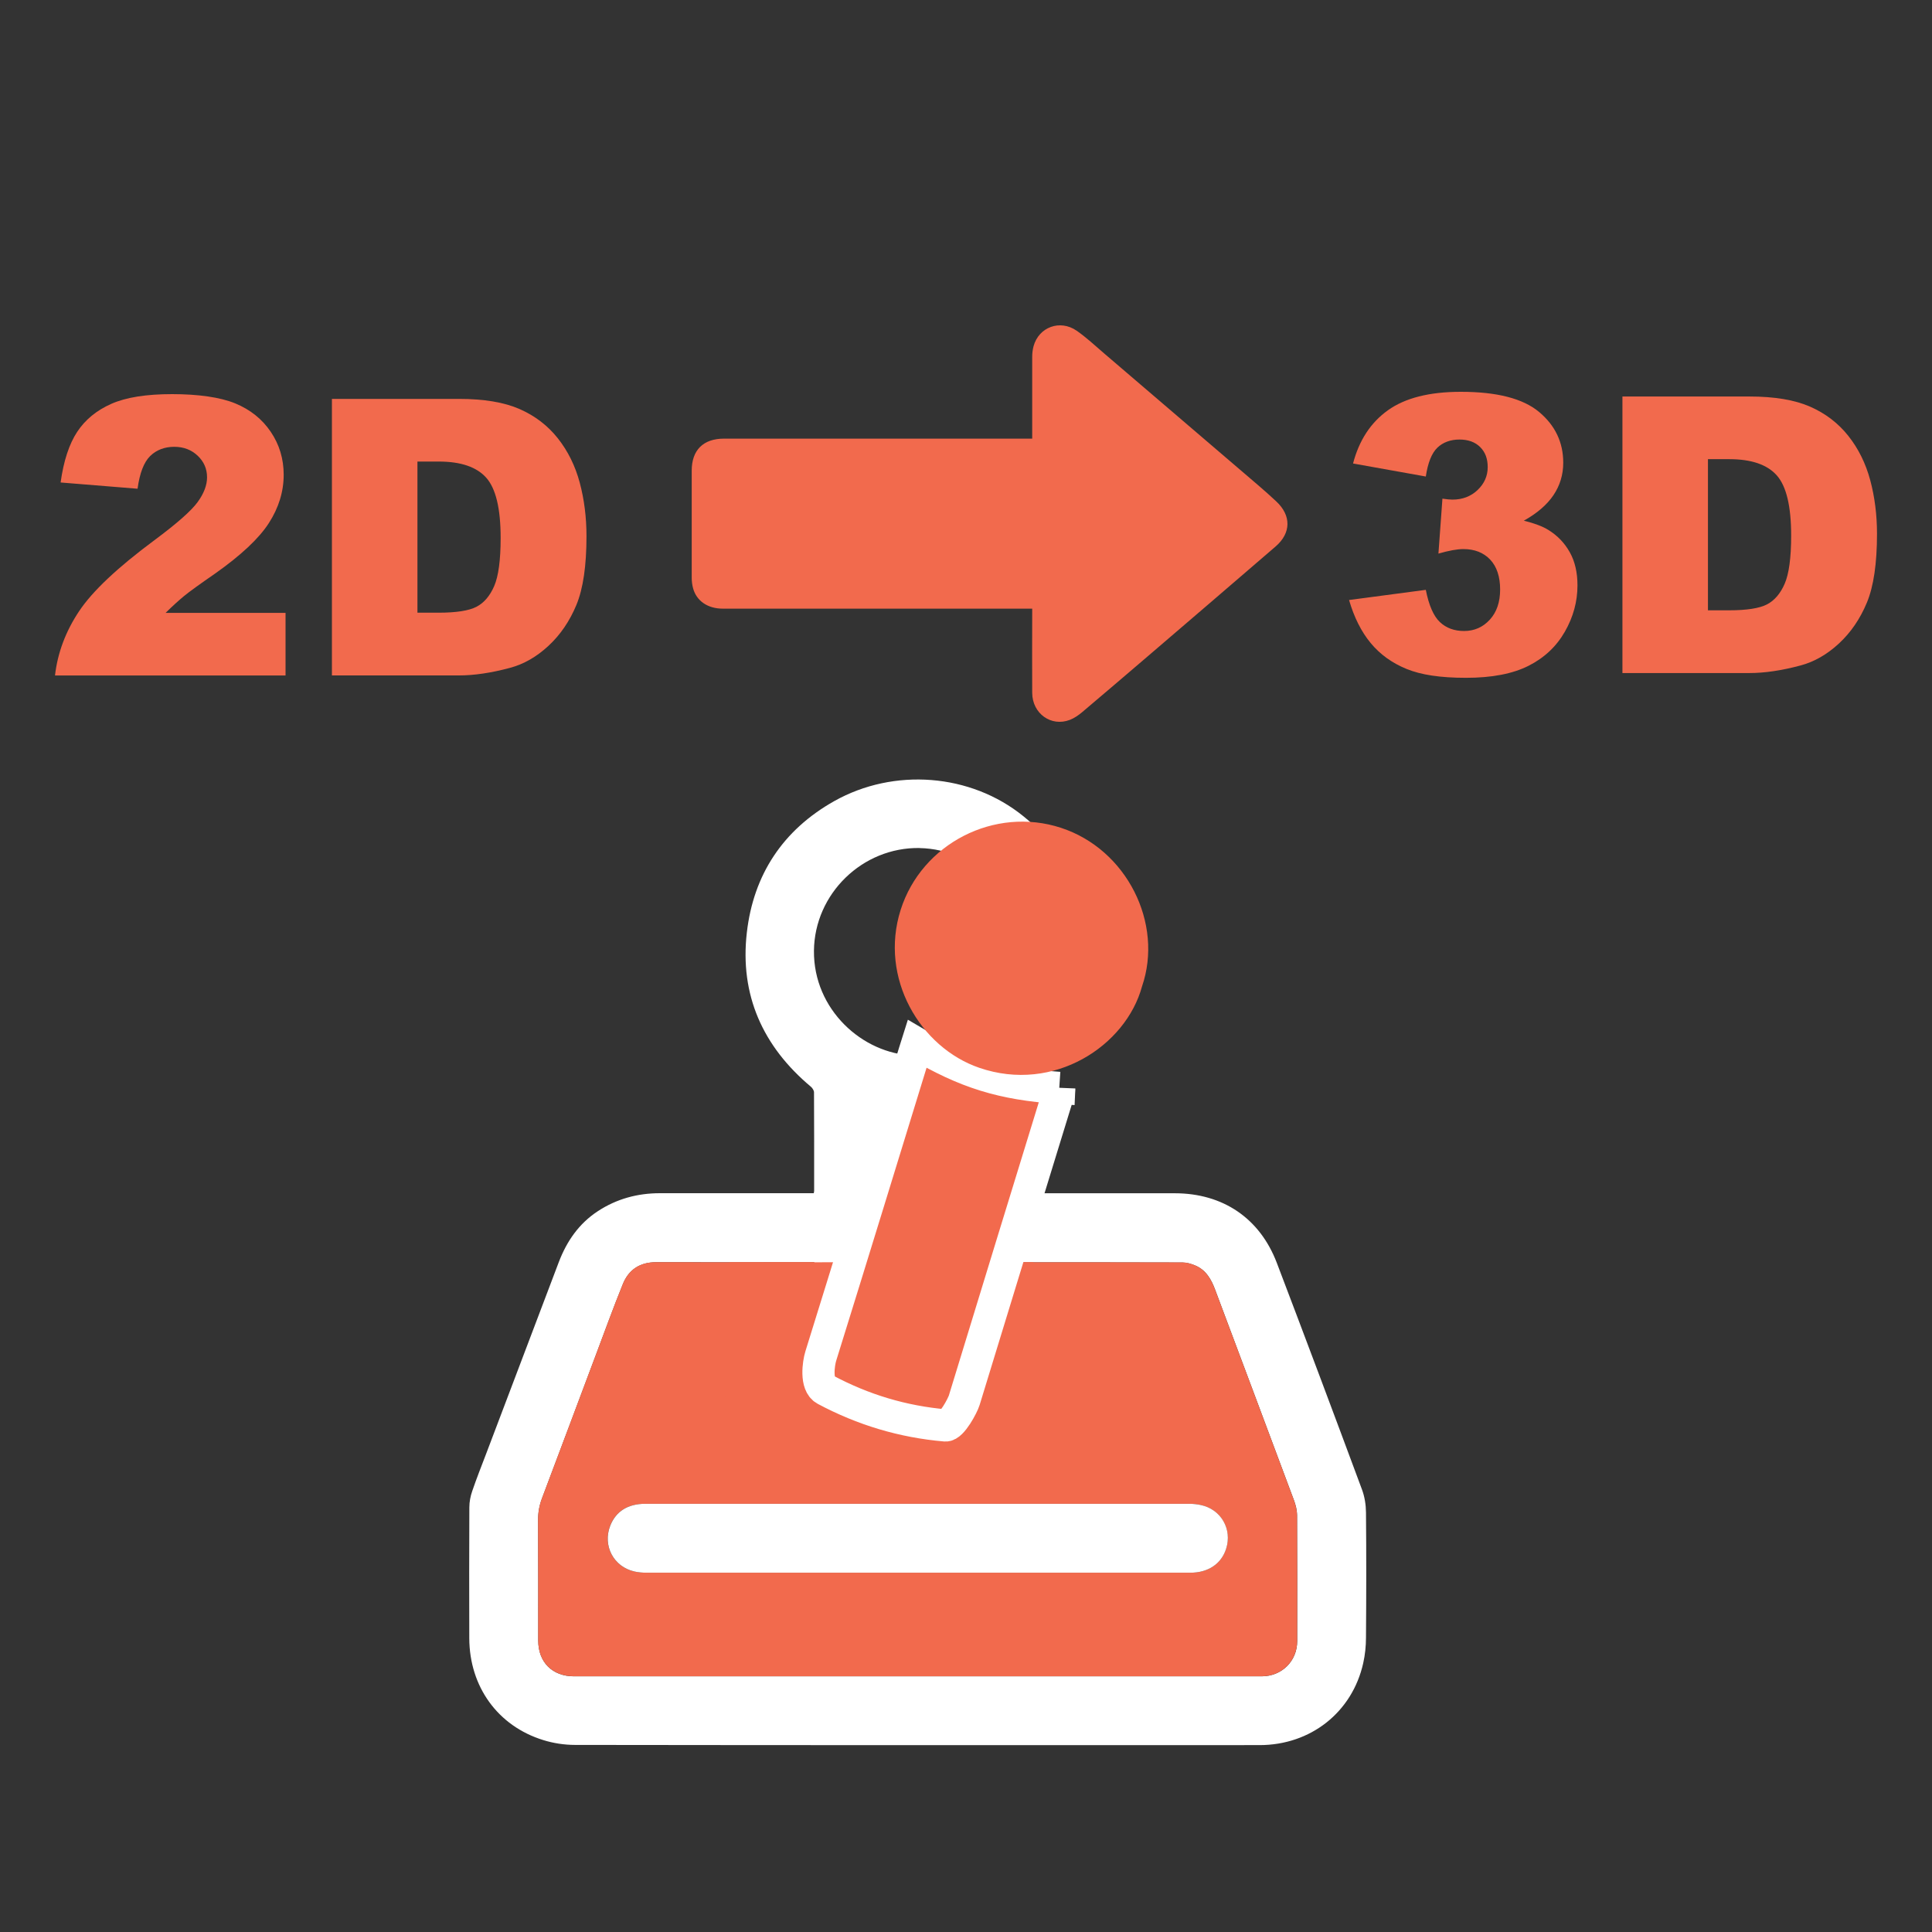 <?xml version="1.0" encoding="UTF-8"?>
<svg id="Layer_1" data-name="Layer 1" xmlns="http://www.w3.org/2000/svg" viewBox="0 0 300 300">
  <rect x="0" y="0" width="300" height="300" fill="#333333" stroke="none"/>
  <g>
    <path d="m160.28,68.1v-.82c0-3.96,0-7.93,0-11.89,0-.54.07-1.1.21-1.63.81-2.97,4.1-4.2,6.69-2.41,1.5,1.04,2.85,2.31,4.24,3.5,7.98,6.82,15.96,13.65,23.93,20.48.96.82,1.9,1.66,2.82,2.52,2.35,2.19,2.34,4.91-.1,7.01-6.65,5.74-13.32,11.45-19.98,17.16-3.34,2.86-6.69,5.72-10.05,8.56-.57.48-1.22.93-1.91,1.2-2.91,1.12-5.83-.98-5.85-4.19-.03-4.08,0-8.16,0-12.23,0-.25,0-.5,0-.85h-.9c-15.72,0-31.43,0-47.15,0-2.33,0-4.08-1.19-4.61-3.17-.14-.52-.21-1.08-.21-1.63-.01-5.54,0-11.09,0-16.63,0-3.19,1.79-4.97,5.01-4.97,15.63,0,31.25,0,46.88,0,.3,0,.59,0,.99,0Z" fill="#f26a4d"/>
    <g>
      <path d="m44.34,104.89H8.54c.41-3.54,1.66-6.86,3.74-9.98s5.98-6.79,11.7-11.03c3.5-2.6,5.73-4.57,6.71-5.92s1.46-2.63,1.46-3.84c0-1.31-.48-2.43-1.45-3.35s-2.18-1.39-3.65-1.39-2.77.48-3.74,1.44-1.62,2.65-1.95,5.07l-11.95-.97c.47-3.36,1.33-5.98,2.58-7.87s3.01-3.33,5.29-4.34,5.42-1.51,9.45-1.51,7.47.48,9.8,1.44,4.17,2.43,5.51,4.41,2.01,4.2,2.01,6.67c0,2.62-.77,5.12-2.3,7.5s-4.32,5-8.36,7.85c-2.4,1.66-4.01,2.82-4.82,3.49s-1.76,1.53-2.86,2.61h18.63v9.73Z" fill="#f26a4d"/>
      <path d="m51.55,61.94h19.72c3.89,0,7.03.53,9.42,1.58s4.37,2.57,5.93,4.54,2.7,4.27,3.4,6.88,1.05,5.39,1.05,8.32c0,4.59-.52,8.15-1.57,10.68s-2.5,4.65-4.35,6.36-3.85,2.85-5.98,3.41c-2.91.78-5.55,1.17-7.91,1.17h-19.72v-42.95Zm13.27,9.73v23.47h3.25c2.77,0,4.75-.31,5.92-.92s2.09-1.69,2.75-3.22,1-4.02,1-7.46c0-4.55-.74-7.67-2.23-9.35s-3.95-2.52-7.38-2.52h-3.31Z" fill="#f26a4d"/>
    </g>
    <g>
      <path d="m221.38,73.99l-11.28-2.02c.94-3.59,2.74-6.35,5.41-8.26s6.44-2.87,11.32-2.87c5.61,0,9.66,1.04,12.16,3.13s3.75,4.72,3.75,7.88c0,1.86-.51,3.54-1.52,5.04s-2.55,2.82-4.6,3.96c1.66.41,2.93.89,3.81,1.44,1.43.88,2.53,2.04,3.33,3.47s1.19,3.15,1.19,5.14c0,2.5-.65,4.9-1.96,7.19s-3.19,4.06-5.65,5.3-5.69,1.86-9.7,1.86-6.99-.46-9.24-1.38-4.11-2.26-5.57-4.03-2.57-3.99-3.35-6.67l11.92-1.58c.47,2.4,1.2,4.07,2.18,5s2.24,1.39,3.76,1.39c1.6,0,2.93-.59,4-1.76s1.6-2.73,1.6-4.69-.51-3.54-1.54-4.63-2.42-1.64-4.17-1.64c-.94,0-2.23.23-3.87.7l.62-8.53c.66.1,1.18.15,1.55.15,1.56,0,2.87-.5,3.91-1.49s1.57-2.18,1.57-3.54-.39-2.35-1.17-3.13-1.86-1.17-3.22-1.17-2.55.42-3.43,1.27-1.47,2.34-1.79,4.47Z" fill="#f26a4d"/>
      <path d="m251.94,61.57h19.72c3.89,0,7.03.53,9.42,1.58s4.37,2.57,5.93,4.54,2.7,4.27,3.4,6.88,1.05,5.39,1.05,8.32c0,4.59-.52,8.15-1.57,10.68s-2.5,4.65-4.35,6.36-3.85,2.85-5.98,3.41c-2.91.78-5.55,1.17-7.91,1.17h-19.72v-42.95Zm13.27,9.73v23.47h3.25c2.77,0,4.75-.31,5.92-.92s2.09-1.69,2.75-3.22,1-4.02,1-7.46c0-4.55-.74-7.67-2.23-9.35s-3.95-2.52-7.38-2.52h-3.31Z" fill="#f26a4d"/>
    </g>
  </g>
  <g id="YHRZrd.tif">
    <g>
      <path d="m159.67,185.29c7.59,0,15.18-.01,22.77,0,7.44.01,13.17,3.86,15.82,10.8,4.46,11.7,8.86,23.44,13.22,35.18.42,1.12.62,2.38.63,3.58.06,6.47.05,12.94,0,19.42,0,1.33-.14,2.69-.43,3.98-1.7,7.62-8.16,12.73-16.1,12.73-35.43.01-70.86.02-106.29-.03-1.65,0-3.36-.26-4.93-.75-7.06-2.18-11.46-8.29-11.49-15.8-.02-6.78-.02-13.56.01-20.34,0-.85.17-1.73.45-2.53.68-2,1.47-3.97,2.22-5.95,3.74-9.87,7.47-19.74,11.22-29.6,1.23-3.23,3.12-5.98,6.05-7.9,2.92-1.92,6.17-2.8,9.65-2.8,7.64,0,15.29,0,22.93,0,.32,0,.65,0,.96,0,.03-.19.06-.26.06-.34,0-5.11.01-10.21-.02-15.32,0-.29-.24-.66-.48-.87-7.48-6.26-11.07-14.27-9.95-23.95,1.03-8.96,5.58-15.91,13.58-20.41,9.24-5.19,21.16-4.31,29.38,2.37,7.27,5.91,10.86,13.58,10.17,23.02-.57,7.71-4.04,13.98-9.99,18.88-.42.34-.57.67-.56,1.19.03,2.09.01,4.18.01,6.28,0,3.01,0,6.02,0,9.15.44,0,.76,0,1.09,0Zm-1.1,11.72c0,4.69-.02,9.37,0,14.06.03,4.59-2.17,7.81-6.25,9.61-6.11,2.7-12.37,2.81-18.62.4-1.13-.44-2.22-1.06-3.22-1.75-2.71-1.88-4.03-4.55-4.05-7.84-.02-4.83,0-9.65,0-14.48v-1.01h-.95c-7.87,0-15.73.02-23.6,0-2.5,0-4.25,1.14-5.16,3.39-1.48,3.66-2.83,7.38-4.22,11.08-2.78,7.4-5.54,14.8-8.34,22.2-.41,1.09-.61,2.17-.6,3.34.03,6.25.01,12.5.02,18.74,0,3.36,2.19,5.55,5.55,5.55,35.01,0,70.02,0,105.02,0,.59,0,1.17,0,1.76,0,3.12,0,5.52-2.36,5.52-5.47,0-6.5.02-13-.02-19.5,0-.81-.21-1.65-.5-2.42-4.06-10.88-8.14-21.74-12.21-32.61-.61-1.64-1.43-3.11-3.14-3.81-.61-.25-1.29-.45-1.93-.45-8.2-.03-16.4-.02-24.6-.02-.11,0-.22.02-.44.04,0,.37,0,.67,0,.97Zm-15.77-65.33c-8.86-.15-16.33,7.09-16.41,15.97-.08,9.11,7.53,16,15.46,16.25,10.04.32,16.99-8.16,16.73-15.96.28-8.47-6.97-16.1-15.78-16.25Zm-5.65,42.26c0,.36,0,.63,0,.91,0,11.74,0,23.48-.02,35.22,0,.8.23,1.17,1.01,1.39,3.01.86,5.99.83,8.97-.11.45-.14.76-.3.76-.9-.02-12.05-.02-24.1-.02-36.14,0-.08-.03-.16-.06-.34-3.56.74-7.07.77-10.65-.03Z" fill="#fff"/>
      <path d="m159.02,196.01c8.2,0,16.4-.01,24.6.02.65,0,1.33.2,1.93.45,1.71.7,2.53,2.17,3.14,3.81,4.07,10.87,8.16,21.73,12.21,32.61.29.76.49,1.61.5,2.42.04,6.5.02,13,.02,19.5,0,3.11-2.39,5.48-5.52,5.47-.59,0-1.17,0-1.76,0-35.01,0-70.02,0-105.02,0-3.35,0-5.55-2.19-5.55-5.55,0-6.25.02-12.5-.02-18.74,0-1.17.19-2.25.6-3.34,2.79-7.39,5.56-14.8,8.34-22.2,1.39-3.7,2.74-7.42,4.22-11.08.91-2.25,2.66-3.4,5.16-3.39,7.87.03,15.73,0,23.6,0h.95v1.01c0,4.83-.02,9.65,0,14.48.02,3.29,1.34,5.96,4.05,7.84,1,.69,2.09,1.32,3.22,1.75,6.25,2.41,12.51,2.3,18.62-.4,4.08-1.8,6.28-5.01,6.25-9.61-.03-4.69,0-9.37,0-14.06,0-.3,0-.6,0-.97.23-.02.34-.04.44-.04Zm25.81,48.2c2.76,0,4.8-1.37,5.55-3.71.99-3.07-.81-6.17-3.97-6.81-.57-.12-1.16-.18-1.74-.18-28.17,0-56.34,0-84.5,0-2.68,0-4.54,1.17-5.42,3.4-1.21,3.09.51,6.38,3.75,7.11.62.14,1.27.19,1.9.19,14.03.01,28.06,0,42.08,0,14.11,0,28.22,0,42.34,0Z" fill="#f26a4d"/>
      <path d="m142.5,244.21c14.11,0,28.22,0,42.34,0,2.76,0,4.8-1.37,5.55-3.71.99-3.07-.81-6.17-3.97-6.81-.57-.12-1.16-.18-1.74-.18-28.17,0-56.34,0-84.5,0-2.68,0-4.54,1.17-5.42,3.4-1.21,3.09.51,6.38,3.75,7.11.62.14,1.27.19,1.9.19,14.03.01,28.06,0,42.08,0Z" fill="#fff"/>
      <polygon points="160.46 195.99 113.25 196.01 112.48 223 165.51 225.53 160.46 195.99" fill="#f26a4d"/>
      <path d="m164.48,168.93c-8.84-.6-14.5-2.35-22.08-6.84-.16.5-.27.89-.39,1.28-5.11,16.6-9.4,30.62-14.56,47.2-.35,1.14-.83,4.39.7,5.21,5.87,3.14,12.06,4.99,18.65,5.56.99.09,2.67-3.07,2.93-3.92,5.2-17.05,9.49-30.95,14.72-47.99.04-.11.02-.25.03-.51Z" fill="#f26a4d" stroke="#fff" stroke-miterlimit="10" stroke-width="5"/>
      <path d="m177.33,153.18c3.37-9.79-2.36-21.3-12.59-24.64-10.29-3.36-21.61,2.42-24.89,12.75-3.36,10.6,3.05,21.38,12.22,24.52,11.6,3.98,22.76-3.43,25.26-12.63Z" fill="#f26a4d"/>
    </g>
  </g>
</svg>